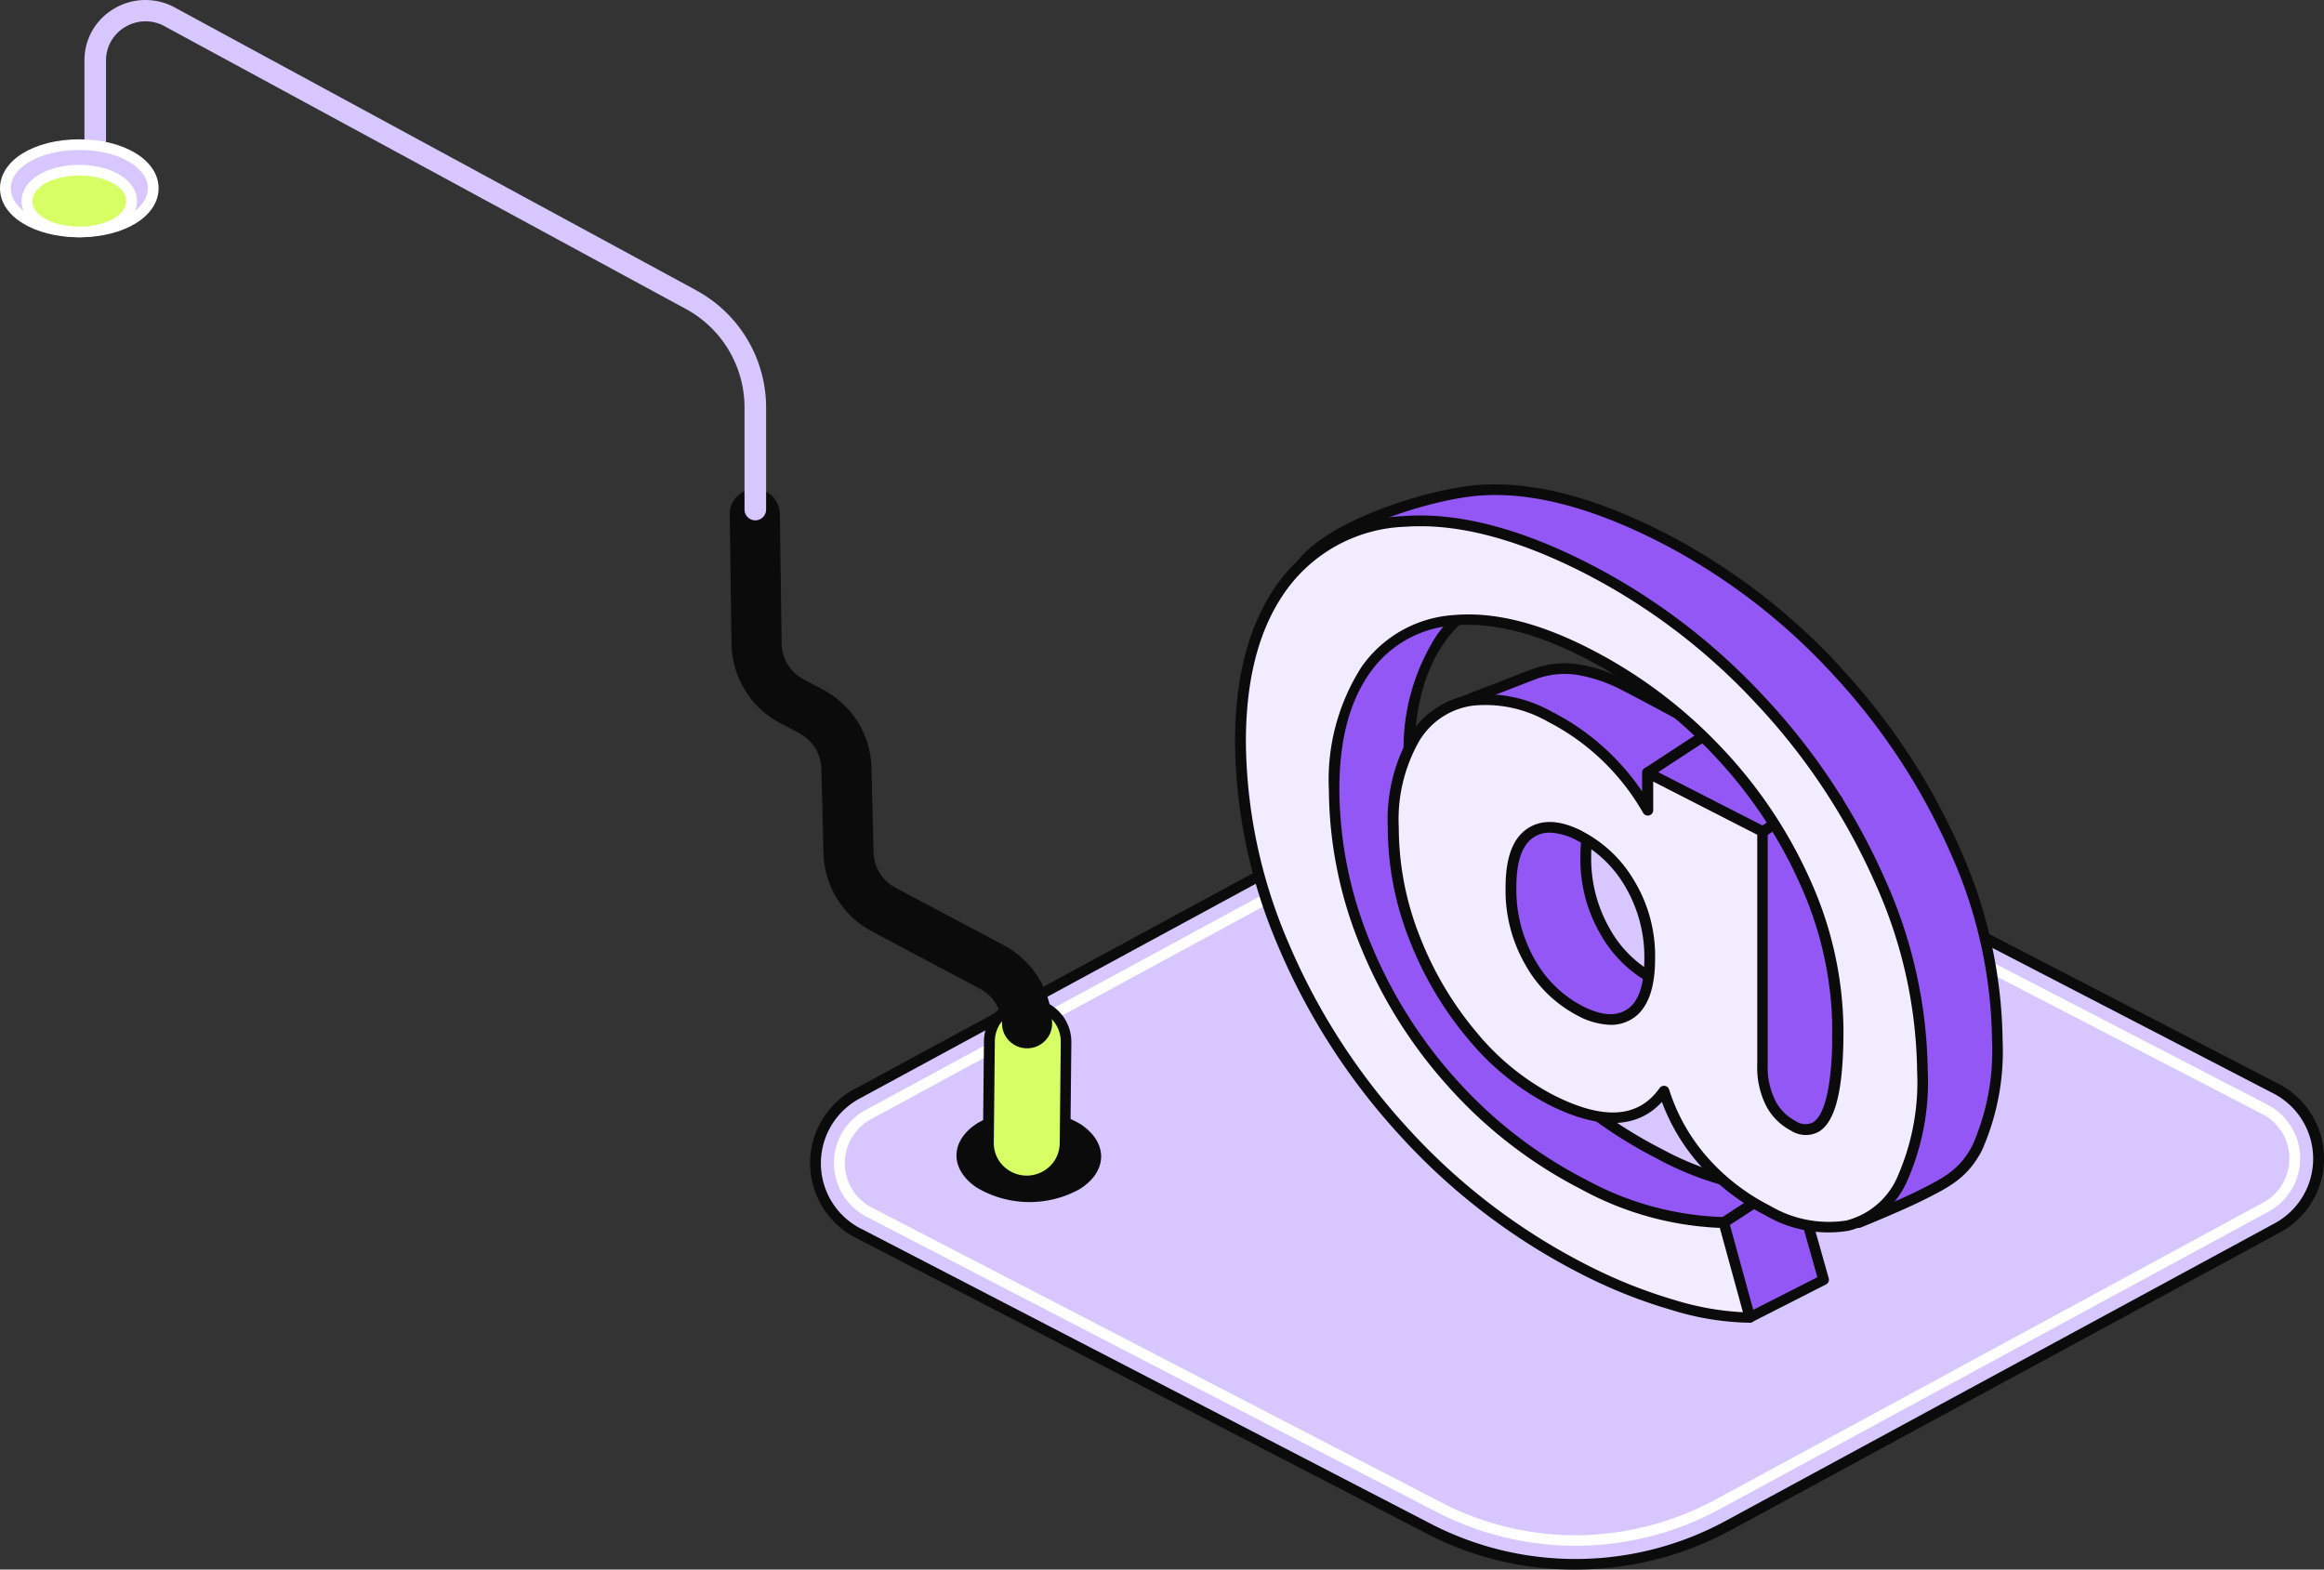 <svg xmlns="http://www.w3.org/2000/svg" width="159.141" height="107.484" viewBox="0 0 159.141 107.484"><rect x="0" y="0" width="159.141" height="107.484" fill="#333333" stroke="none"/><g id="_" data-name="@" transform="translate(-879.614 -287.746)"><path id="Path_2461" data-name="Path 2461" d="M3.208,74,40.785,53.632a21.966,21.966,0,0,1,20.554-.19l39.008,20.2a5.4,5.4,0,0,1,.094,9.558L62.864,103.575a21.963,21.963,0,0,1-20.554.19L3.3,83.566a5.4,5.4,0,0,1-.094-9.558Z" transform="translate(935.099 288.65)" fill="#d8c7ff"></path><path id="Path_2462" data-name="Path 2462" d="M3.038,73.689,40.615,53.314a22.3,22.3,0,0,1,20.9-.2l39.009,20.2a5.753,5.753,0,0,1,.1,10.2L63.046,103.888a22.283,22.283,0,0,1-10.637,2.7,21.874,21.874,0,0,1-10.263-2.5L3.138,83.878a5.752,5.752,0,0,1-.1-10.2Zm.44,9.552,39.008,20.206a21.556,21.556,0,0,0,20.2-.191l37.578-20.368a5.031,5.031,0,0,0-.088-8.916l-39.009-20.2a21.546,21.546,0,0,0-9.922-2.421,21.959,21.959,0,0,0-10.28,2.606L3.39,74.331a5.03,5.03,0,0,0,.088,8.916Z" transform="translate(935.093 288.643)" fill="#0b0b0b"></path><path id="Path_2463" data-name="Path 2463" d="M3.8,75.073,41.373,54.7a20.7,20.7,0,0,1,9.852-2.5,20.357,20.357,0,0,1,9.507,2.311l39.008,20.2a4.146,4.146,0,0,1,.07,7.351L62.232,102.434a20.7,20.7,0,0,1-19.358.185L3.865,82.419a4.147,4.147,0,0,1-.07-7.352Zm.416,6.708,39.008,20.2a20,20,0,0,0,9.166,2.231,20.407,20.407,0,0,0,9.494-2.4L99.458,81.434a3.428,3.428,0,0,0-.059-6.071l-39.008-20.2a19.99,19.99,0,0,0-9.167-2.231,20.387,20.387,0,0,0-9.493,2.4L4.152,75.71a3.428,3.428,0,0,0,.059,6.071" transform="translate(935.121 288.672)" fill="#fff"></path><path id="Path_2464" data-name="Path 2464" d="M69.172,53.888s-1.5-.822-3.56-1.941c1.226,1.779,2.439,3.621,3.56,5.4V53.888Z" transform="translate(936.256 288.667)" fill="#9357f5"></path><path id="Path_2465" data-name="Path 2465" d="M69.639,45.275A42.514,42.514,0,0,0,57.7,36.2q-7.045-3.6-12.426-3.209c-3.589.261-10.227,2.438-12.191,5.08s.927,5.5.927,10.028-.141,9.588,1.8,14.239,4.351,9.692,7.9,13.6S52.832,81.817,57.5,84.2c2.059,1.054,6.257,5.44,6.257,5.44l5.055-2.573L67.1,81a20.937,20.937,0,0,1-9.6-2.6,30.839,30.839,0,0,1-8.949-6.9,32.212,32.212,0,0,1-6-9.576,28.052,28.052,0,0,1-2.123-10.549c0-3.522.722-6.193,2.17-8.226A7.962,7.962,0,0,1,48.7,39.76q3.931-.348,9,2.242c1.5.77,5.031,5.242,8.5,10.288,2.059,1.118,3.56,1.941,3.56,1.941V57.7c2.909,4.629,5.161,8.818,5.161,10.155q0,8.108-3.038,6.552a3.623,3.623,0,0,1-1.542-1.524,5.443,5.443,0,0,1-.581-2.7V57.7c-1.119-1.778-2.334-3.626-3.56-5.4C62.5,50.286,57,47.3,55.183,46.376a10.577,10.577,0,0,0-3.255-1.1,6.063,6.063,0,0,0-3.09.37l-5.665,2.19a22.551,22.551,0,0,1,1.3,6.141,20.615,20.615,0,0,0,1.472,7.6,23.46,23.46,0,0,0,3.936,6.633,17.38,17.38,0,0,0,5.306,4.357q5.455,2.78,7.817-.557a13.341,13.341,0,0,0,2.7,4.779c1.219,1.391,5.518,6.35,5.518,6.35s2.9-1.175,4.351-1.911c1.63-.817,2.845-1.42,3.765-3.2a16.346,16.346,0,0,0,1.373-7.374A32.376,32.376,0,0,0,77.79,57.6a44.206,44.206,0,0,0-8.151-12.322ZM60.713,66.7q-1.328.887-3.448-.2a8.256,8.256,0,0,1-3.425-3.343,10,10,0,0,1-1.3-5.08c0-1.877.434-3.127,1.3-3.725s2.011-.538,3.425.18a8.447,8.447,0,0,1,3.448,3.331,9.769,9.769,0,0,1,1.325,5.068c0,1.883-.44,3.169-1.325,3.766" transform="translate(935.667 288.33)" fill="#9357f5"></path><path id="Path_2466" data-name="Path 2466" d="M57.091,53.854c-1.543-.789-2.821-.841-3.806-.157s-1.46,2-1.46,4.026a10.164,10.164,0,0,0,1.35,5.266,8.685,8.685,0,0,0,3.576,3.488,5.064,5.064,0,0,0,2.264.637,2.744,2.744,0,0,0,1.559-.463c.985-.661,1.49-2.033,1.49-4.067a9.933,9.933,0,0,0-1.378-5.255,8.839,8.839,0,0,0-3.6-3.47Zm3.073,12.188c-.768.515-1.777.446-3.073-.215a7.9,7.9,0,0,1-3.273-3.2,9.671,9.671,0,0,1-1.255-4.9c0-1.807.388-2.9,1.144-3.43a1.96,1.96,0,0,1,1.149-.347,4.3,4.3,0,0,1,1.9.556,8.147,8.147,0,0,1,3.3,3.192,9.493,9.493,0,0,1,1.278,4.884c0,1.807-.393,2.943-1.166,3.464Z" transform="translate(936.011 288.69)" fill="#0b0b0b"></path><path id="Path_2467" data-name="Path 2467" d="M69.92,45.038a43.19,43.19,0,0,0-12.045-9.16c-4.739-2.415-8.978-3.51-12.62-3.25-3.607.261-10.422,2.479-12.462,5.225-1.255,1.686-.709,3.436-.07,5.457a15.537,15.537,0,0,1,.926,4.785v.874c-.011,4.258-.017,9.078,1.83,13.5,1.889,4.519,4.316,9.681,7.976,13.7,2.809,3.088,6.8,4.971,10.667,6.789,1.12.527,2.181,1.031,3.219,1.558,1.976,1.014,6.117,5.319,6.157,5.364a.375.375,0,0,0,.271.116.346.346,0,0,0,.17-.041l5.054-2.572a.362.362,0,0,0,.188-.423L67.468,80.9a.355.355,0,0,0-.357-.267,20.891,20.891,0,0,1-9.43-2.561,30.663,30.663,0,0,1-8.843-6.819,31.853,31.853,0,0,1-5.94-9.471A27.846,27.846,0,0,1,40.8,51.375c0-3.453.709-6.054,2.106-8.018a7.661,7.661,0,0,1,5.835-3.238c2.539-.22,5.5.521,8.8,2.207,1.284.654,4.293,4.414,7.436,8.875-3.565-1.941-8.01-4.345-9.605-5.156A10.966,10.966,0,0,0,52,44.91a6.445,6.445,0,0,0-3.278.394l-5.665,2.19a.36.36,0,0,0-.212.463,22.231,22.231,0,0,1,1.278,6.02,21.063,21.063,0,0,0,1.5,7.734,23.973,23.973,0,0,0,3.994,6.737A17.948,17.948,0,0,0,55.031,72.9c3.495,1.784,6.14,1.744,7.852-.133a13.76,13.76,0,0,0,2.551,4.269c1.219,1.39,5.518,6.35,5.518,6.35a.374.374,0,0,0,.422.1c.117-.047,2.926-1.188,4.421-1.947,1.63-.822,2.915-1.472,3.877-3.337a16.758,16.758,0,0,0,1.414-7.542,32.9,32.9,0,0,0-2.949-13.191,44.649,44.649,0,0,0-8.222-12.42Zm9.1,32.823c-.856,1.657-1.988,2.231-3.6,3.042-1.179.6-3.348,1.494-4.076,1.8-.815-.944-4.268-4.924-5.342-6.152a12.927,12.927,0,0,1-2.627-4.652.369.369,0,0,0-.651-.1c-1.466,2.073-3.87,2.219-7.342.44a17.143,17.143,0,0,1-5.2-4.269,23.23,23.23,0,0,1-3.87-6.535,20.249,20.249,0,0,1-1.448-7.467,21.471,21.471,0,0,0-1.2-5.926L49,45.976a5.708,5.708,0,0,1,2.9-.348,10.372,10.372,0,0,1,3.144,1.066c1.782.91,7.172,3.836,10.872,5.846,1.2,1.743,2.393,3.551,3.5,5.3V70.18a5.907,5.907,0,0,0,.621,2.879,4.064,4.064,0,0,0,1.7,1.668,1.863,1.863,0,0,0,1.888.064c1.155-.7,1.688-2.9,1.688-6.941,0-1.431-2.245-5.653-5.16-10.312v-3.3a.358.358,0,0,0-.188-.319c-.041-.023-1.459-.8-3.419-1.865-3.5-5.069-7.072-9.558-8.65-10.37-3.425-1.749-6.521-2.52-9.2-2.283a8.367,8.367,0,0,0-6.374,3.546,14.342,14.342,0,0,0-2.24,8.434,28.584,28.584,0,0,0,2.152,10.683A32.716,32.716,0,0,0,48.3,71.749a31.352,31.352,0,0,0,9.055,6.981,21.63,21.63,0,0,0,9.488,2.642l1.56,5.515L63.856,89.2c-.856-.88-4.3-4.362-6.163-5.313-1.049-.532-2.164-1.059-3.242-1.569-3.8-1.79-7.73-3.638-10.433-6.622-3.59-3.939-5.976-9.031-7.841-13.492-1.794-4.292-1.789-8.834-1.777-13.225V48.1a16.108,16.108,0,0,0-.962-5.005c-.6-1.906-1.073-3.419-.035-4.809,1.852-2.5,8.408-4.674,11.922-4.93.334-.023.674-.035,1.026-.035,3.272,0,7.031,1.078,11.2,3.2a42.491,42.491,0,0,1,11.839,9,44.04,44.04,0,0,1,8.087,12.218,32.171,32.171,0,0,1,2.885,12.9,16.061,16.061,0,0,1-1.337,7.212ZM67.427,53.374c.938.515,1.648.9,1.97,1.077v1.924c-.639-1-1.3-2-1.97-3ZM70.137,70.18V59.021c2.539,4.108,4.422,7.671,4.422,8.829,0,4.559-.728,5.95-1.337,6.32a1.149,1.149,0,0,1-1.167-.093A3.281,3.281,0,0,1,70.665,72.7a5.17,5.17,0,0,1-.534-2.525Z" transform="translate(935.66 288.324)" fill="#0b0b0b"></path><path id="Path_2468" data-name="Path 2468" d="M65.233,54.8l-1.364.893.408.609,1.364-.893Z" transform="translate(936.225 288.718)" fill="#0b0b0b"></path><path id="Path_2469" data-name="Path 2469" d="M61.527,48.235l-5.442,3.56.408.609,5.442-3.56Z" transform="translate(936.087 288.601)" fill="#0b0b0b"></path><path id="Path_2470" data-name="Path 2470" d="M66.107,78.876l-5.449,3.549.407.61,5.449-3.549Z" transform="translate(936.168 289.144)" fill="#0b0b0b"></path><path id="Path_2471" data-name="Path 2471" d="M64.574,47.37a42.5,42.5,0,0,0-11.94-9.078q-7.045-3.6-12.425-3.209a10.79,10.79,0,0,0-8.322,4.35Q28.94,43.4,28.943,50.191a35.746,35.746,0,0,0,2.92,13.828,44.668,44.668,0,0,0,8.251,12.844,42.983,42.983,0,0,0,12.327,9.43,34.632,34.632,0,0,0,6.152,2.463,18.3,18.3,0,0,0,5.236.846l-1.783-6.506a20.931,20.931,0,0,1-9.6-2.6,30.86,30.86,0,0,1-8.949-6.9,32.223,32.223,0,0,1-6.011-9.576A28.056,28.056,0,0,1,35.364,53.47c0-3.522.722-6.193,2.17-8.226a7.961,7.961,0,0,1,6.1-3.389q3.932-.339,9,2.242a32.7,32.7,0,0,1,9.019,6.777A31.9,31.9,0,0,1,67.711,60a24.872,24.872,0,0,1,2.146,9.935q0,8.108-3.038,6.552a3.63,3.63,0,0,1-1.543-1.524,5.468,5.468,0,0,1-.58-2.7V56.32L56.833,52.3v2.561a16.131,16.131,0,0,0-6.7-6.407,8.943,8.943,0,0,0-5.354-1.118,5.456,5.456,0,0,0-3.905,2.607,11.138,11.138,0,0,0-1.449,6.111,20.548,20.548,0,0,0,1.473,7.6A23.576,23.576,0,0,0,44.829,70.3a17.368,17.368,0,0,0,5.307,4.357q5.453,2.78,7.817-.557a13.338,13.338,0,0,0,2.7,4.779,14.659,14.659,0,0,0,4.393,3.4,8.167,8.167,0,0,0,5.476,1.048,5.614,5.614,0,0,0,3.766-3.2,16.349,16.349,0,0,0,1.372-7.375A32.371,32.371,0,0,0,72.742,59.7a44.2,44.2,0,0,0-8.151-12.323ZM55.648,68.8q-1.328.887-3.448-.191a8.282,8.282,0,0,1-3.425-3.342,10,10,0,0,1-1.3-5.08c0-1.877.434-3.122,1.3-3.725s2.011-.544,3.425.179a8.454,8.454,0,0,1,3.448,3.331,9.773,9.773,0,0,1,1.325,5.069c0,1.883-.446,3.174-1.325,3.766Z" transform="translate(935.606 288.367)" fill="#f1ecff"></path><path id="Path_2472" data-name="Path 2472" d="M52.055,55.942c-1.543-.788-2.821-.84-3.806-.156s-1.46,2-1.46,4.026a10.164,10.164,0,0,0,1.35,5.266,8.685,8.685,0,0,0,3.576,3.488,5.064,5.064,0,0,0,2.264.637,2.737,2.737,0,0,0,1.559-.464c.985-.666,1.49-2.033,1.49-4.066a9.933,9.933,0,0,0-1.378-5.255,8.839,8.839,0,0,0-3.6-3.47Zm3.073,12.189c-.774.515-1.777.446-3.073-.215a7.971,7.971,0,0,1-3.273-3.2,9.671,9.671,0,0,1-1.255-4.9c0-1.807.388-2.9,1.144-3.43a1.955,1.955,0,0,1,1.143-.348,4.265,4.265,0,0,1,1.9.557,8.153,8.153,0,0,1,3.3,3.192,9.5,9.5,0,0,1,1.278,4.884c0,1.807-.393,2.942-1.167,3.464Z" transform="translate(935.922 288.727)" fill="#0b0b0b"></path><path id="Path_2473" data-name="Path 2473" d="M64.856,47.132a43.26,43.26,0,0,0-12.045-9.159c-4.739-2.421-8.978-3.51-12.62-3.25a11.194,11.194,0,0,0-8.592,4.5c-2,2.694-3.013,6.384-3.013,10.972a36.209,36.209,0,0,0,2.943,13.967,45.146,45.146,0,0,0,8.316,12.948,43.43,43.43,0,0,0,12.432,9.512A34.768,34.768,0,0,0,58.493,89.1a18.991,18.991,0,0,0,5.149.863h.2a.371.371,0,0,0,.288-.145.348.348,0,0,0,.058-.312L62.4,83a.366.366,0,0,0-.357-.267,20.909,20.909,0,0,1-9.429-2.566,30.654,30.654,0,0,1-8.844-6.819,32.088,32.088,0,0,1-5.939-9.472,27.827,27.827,0,0,1-2.1-10.409c0-3.453.709-6.054,2.1-8.018a7.663,7.663,0,0,1,5.836-3.238c2.538-.221,5.5.521,8.8,2.206a32.42,32.42,0,0,1,8.919,6.7,31.5,31.5,0,0,1,5.987,9.026,24.575,24.575,0,0,1,2.117,9.79c0,4.559-.728,5.95-1.337,6.321a1.152,1.152,0,0,1-1.166-.093,3.292,3.292,0,0,1-1.39-1.374,5.17,5.17,0,0,1-.534-2.525V56.32a.368.368,0,0,0-.2-.325L57,51.975a.388.388,0,0,0-.364.011.361.361,0,0,0-.175.313v1.285A16.456,16.456,0,0,0,50.3,48.134a9.305,9.305,0,0,0-5.583-1.153,5.842,5.842,0,0,0-4.164,2.769,11.59,11.59,0,0,0-1.506,6.309,20.942,20.942,0,0,0,1.5,7.734,23.973,23.973,0,0,0,3.994,6.737,17.952,17.952,0,0,0,5.418,4.45c3.5,1.79,6.14,1.743,7.858-.133a13.683,13.683,0,0,0,2.551,4.269,15.106,15.106,0,0,0,4.5,3.476,8.539,8.539,0,0,0,5.73,1.078,5.983,5.983,0,0,0,4.011-3.4,16.748,16.748,0,0,0,1.414-7.536,32.875,32.875,0,0,0-2.95-13.191,44.631,44.631,0,0,0-8.221-12.42Zm9.1,32.824a5.241,5.241,0,0,1-3.512,3.012,7.872,7.872,0,0,1-5.225-1.014,14.361,14.361,0,0,1-4.282-3.308,12.944,12.944,0,0,1-2.627-4.652.359.359,0,0,0-.293-.249.374.374,0,0,0-.358.151c-1.466,2.074-3.87,2.219-7.342.441a17.158,17.158,0,0,1-5.2-4.269,23.259,23.259,0,0,1-3.87-6.535A20.254,20.254,0,0,1,39.8,56.065a10.852,10.852,0,0,1,1.389-5.915,5.051,5.051,0,0,1,3.654-2.438,8.572,8.572,0,0,1,5.131,1.077,15.815,15.815,0,0,1,6.556,6.263.373.373,0,0,0,.416.173.362.362,0,0,0,.276-.353V52.907l7.125,3.644V72.274a5.85,5.85,0,0,0,.627,2.879,4.043,4.043,0,0,0,1.7,1.669,1.863,1.863,0,0,0,1.889.063c1.155-.7,1.688-2.9,1.688-6.94a25.359,25.359,0,0,0-2.176-10.074,32.2,32.2,0,0,0-6.122-9.234,33.034,33.034,0,0,0-9.125-6.853c-3.425-1.749-6.521-2.514-9.2-2.282a8.369,8.369,0,0,0-6.374,3.545,14.345,14.345,0,0,0-2.24,8.435,28.583,28.583,0,0,0,2.152,10.682A32.708,32.708,0,0,0,43.24,73.85a31.37,31.37,0,0,0,9.055,6.981,21.642,21.642,0,0,0,9.488,2.641l1.584,5.776a18.975,18.975,0,0,1-4.651-.828,34.342,34.342,0,0,1-6.087-2.438,42.838,42.838,0,0,1-12.221-9.35,44.391,44.391,0,0,1-8.187-12.739A35.466,35.466,0,0,1,29.33,50.2c0-4.5.968-7.977,2.874-10.544a10.491,10.491,0,0,1,8.051-4.2c.335-.023.675-.035,1.027-.035,3.272,0,7.03,1.077,11.2,3.2a42.519,42.519,0,0,1,11.84,9,43.839,43.839,0,0,1,8.087,12.218,32.166,32.166,0,0,1,2.885,12.9,16.022,16.022,0,0,1-1.337,7.207Z" transform="translate(935.599 288.361)" fill="#0b0b0b"></path><g id="Group_635" data-name="Group 635" transform="translate(879.614 287.746)"><path id="Path_2474" data-name="Path 2474" d="M94.006,75.672a7.082,7.082,0,0,0-7-.127c-1.97,1.193-2.023,3.192-.123,4.461a7.087,7.087,0,0,0,7,.127c1.97-1.194,2.023-3.192.123-4.461" transform="translate(-19.994 1.324)" fill="#0b0b0b"></path><path id="Path_2475" data-name="Path 2475" d="M90.575,67.533a2.632,2.632,0,0,0-2.293,1.285,2.576,2.576,0,0,0-.357,1.286l-.071,6.951a2.625,2.625,0,0,0,5.248.053l.071-6.952a2.614,2.614,0,0,0-2.6-2.619Z" transform="translate(-20.176 1.197)" fill="#d7ff65"></path><path id="Path_2476" data-name="Path 2476" d="M90.594,67.174a3.088,3.088,0,0,0-2.616,1.466,2.922,2.922,0,0,0-.411,1.466l-.07,6.952a2.907,2.907,0,0,0,.856,2.1,2.983,2.983,0,0,0,2.106.886h.03a3,3,0,0,0,2.093-.846,2.923,2.923,0,0,0,.9-2.079l.07-6.952a2.973,2.973,0,0,0-2.962-2.983Zm2.158,9.935a2.184,2.184,0,0,1-.675,1.57,2.277,2.277,0,0,1-3.19-.03,2.19,2.19,0,0,1-.645-1.582l.07-6.951a2.231,2.231,0,0,1,.305-1.107A2.271,2.271,0,0,1,90.57,67.9h.023a2.244,2.244,0,0,1,2.234,2.248l-.07,6.957Z" transform="translate(-20.189 1.191)" fill="#0b0b0b"></path><path id="Path_2477" data-name="Path 2477" d="M107.388,64.455l-7.395-3.928a3.2,3.2,0,0,1-1.707-2.746l-.147-5.8a5.867,5.867,0,0,0-3.125-5.022l-1.319-.7a3.208,3.208,0,0,1-1.713-2.78l-.123-8.9a1.35,1.35,0,0,0-2.533-.608,1.271,1.271,0,0,0-.159.648l.123,8.9A5.854,5.854,0,0,0,92.417,48.6l1.319.7a3.2,3.2,0,0,1,1.707,2.746l.14,5.8a5.869,5.869,0,0,0,3.125,5.024L106.1,66.8a3.21,3.21,0,0,1,1.707,2.735,1.343,1.343,0,0,0,2.686-.075,5.865,5.865,0,0,0-3.125-5.005Z" transform="translate(-38.836 0.589)" fill="#0b0b0b"></path><path id="Path_2478" data-name="Path 2478" d="M107.552,64.143l-7.395-3.928a2.833,2.833,0,0,1-1.513-2.432L98.5,51.977a6.229,6.229,0,0,0-3.319-5.335l-1.319-.7a2.824,2.824,0,0,1-1.513-2.462l-.123-8.9A1.719,1.719,0,0,0,89,33.8a1.756,1.756,0,0,0-.206.822l.123,8.9a6.226,6.226,0,0,0,3.319,5.405l1.32.7a2.835,2.835,0,0,1,1.513,2.433l.147,5.8A6.237,6.237,0,0,0,98.533,63.2l7.395,3.927a2.85,2.85,0,0,1,1.513,2.427,1.707,1.707,0,0,0,1.712,1.651h.047a1.713,1.713,0,0,0,1.2-.527,1.674,1.674,0,0,0,.469-1.211,6.229,6.229,0,0,0-3.32-5.318Zm2.316,6.025a.977.977,0,0,1-.686.3h-.03a.97.97,0,0,1-.974-.939,3.569,3.569,0,0,0-1.9-3.047l-7.395-3.927a5.509,5.509,0,0,1-2.932-4.71l-.147-5.8a3.579,3.579,0,0,0-1.9-3.059l-1.32-.7a5.5,5.5,0,0,1-2.932-4.774l-.123-8.9a.936.936,0,0,1,.117-.469.982.982,0,0,1,1.842.441l.123,8.9a3.555,3.555,0,0,0,1.905,3.093l1.32.7a5.5,5.5,0,0,1,2.932,4.71l.147,5.8a3.591,3.591,0,0,0,1.9,3.059l7.395,3.927a5.519,5.519,0,0,1,2.932,4.7.962.962,0,0,1-.264.69Z" transform="translate(-38.824 0.583)" fill="#0b0b0b"></path><path id="Path_2479" data-name="Path 2479" d="M149.9,19.865,114.226.516a4.189,4.189,0,0,0-4.14.064,4.089,4.089,0,0,0-2.053,3.557v9.176a.739.739,0,0,0,1.478,0V4.137a2.643,2.643,0,0,1,1.331-2.3,2.7,2.7,0,0,1,2.68-.041l35.672,19.349a7.682,7.682,0,0,1,4.04,6.749v7a.739.739,0,0,0,1.478,0v-7a9.132,9.132,0,0,0-4.809-8.023Z" transform="translate(-102.251 0)" fill="#d8c7ff"></path><path id="Path_2480" data-name="Path 2480" d="M154.332,9.734c-2.885,0-5.06,1.286-5.06,2.99s2.175,2.989,5.06,2.989,5.061-1.286,5.061-2.989-2.176-2.99-5.061-2.99" transform="translate(-148.903 0.172)" fill="#d8c7ff"></path><path id="Path_2481" data-name="Path 2481" d="M154.339,9.375c-3.1,0-5.43,1.442-5.43,3.354s2.334,3.354,5.43,3.354,5.431-1.443,5.431-3.354-2.334-3.354-5.431-3.354m0,5.978c-2.633,0-4.691-1.152-4.691-2.624s2.064-2.625,4.691-2.625,4.692,1.153,4.692,2.625-2.059,2.624-4.692,2.624" transform="translate(-148.909 0.166)" fill="#fff"></path><path id="Path_2482" data-name="Path 2482" d="M154.306,11.452c-2.041,0-3.582.91-3.582,2.115s1.542,2.115,3.582,2.115,3.583-.91,3.583-2.115-1.543-2.115-3.583-2.115" transform="translate(-148.877 0.203)" fill="#d7ff65"></path><path id="Path_2483" data-name="Path 2483" d="M154.314,11.094c-2.252,0-3.953,1.066-3.953,2.479s1.7,2.479,3.953,2.479,3.953-1.066,3.953-2.479-1.7-2.479-3.953-2.479m0,4.229c-1.8,0-3.214-.77-3.214-1.749s1.414-1.749,3.214-1.749,3.214.77,3.214,1.749-1.414,1.749-3.214,1.749" transform="translate(-148.884 0.196)" fill="#fff"></path></g></g></svg>